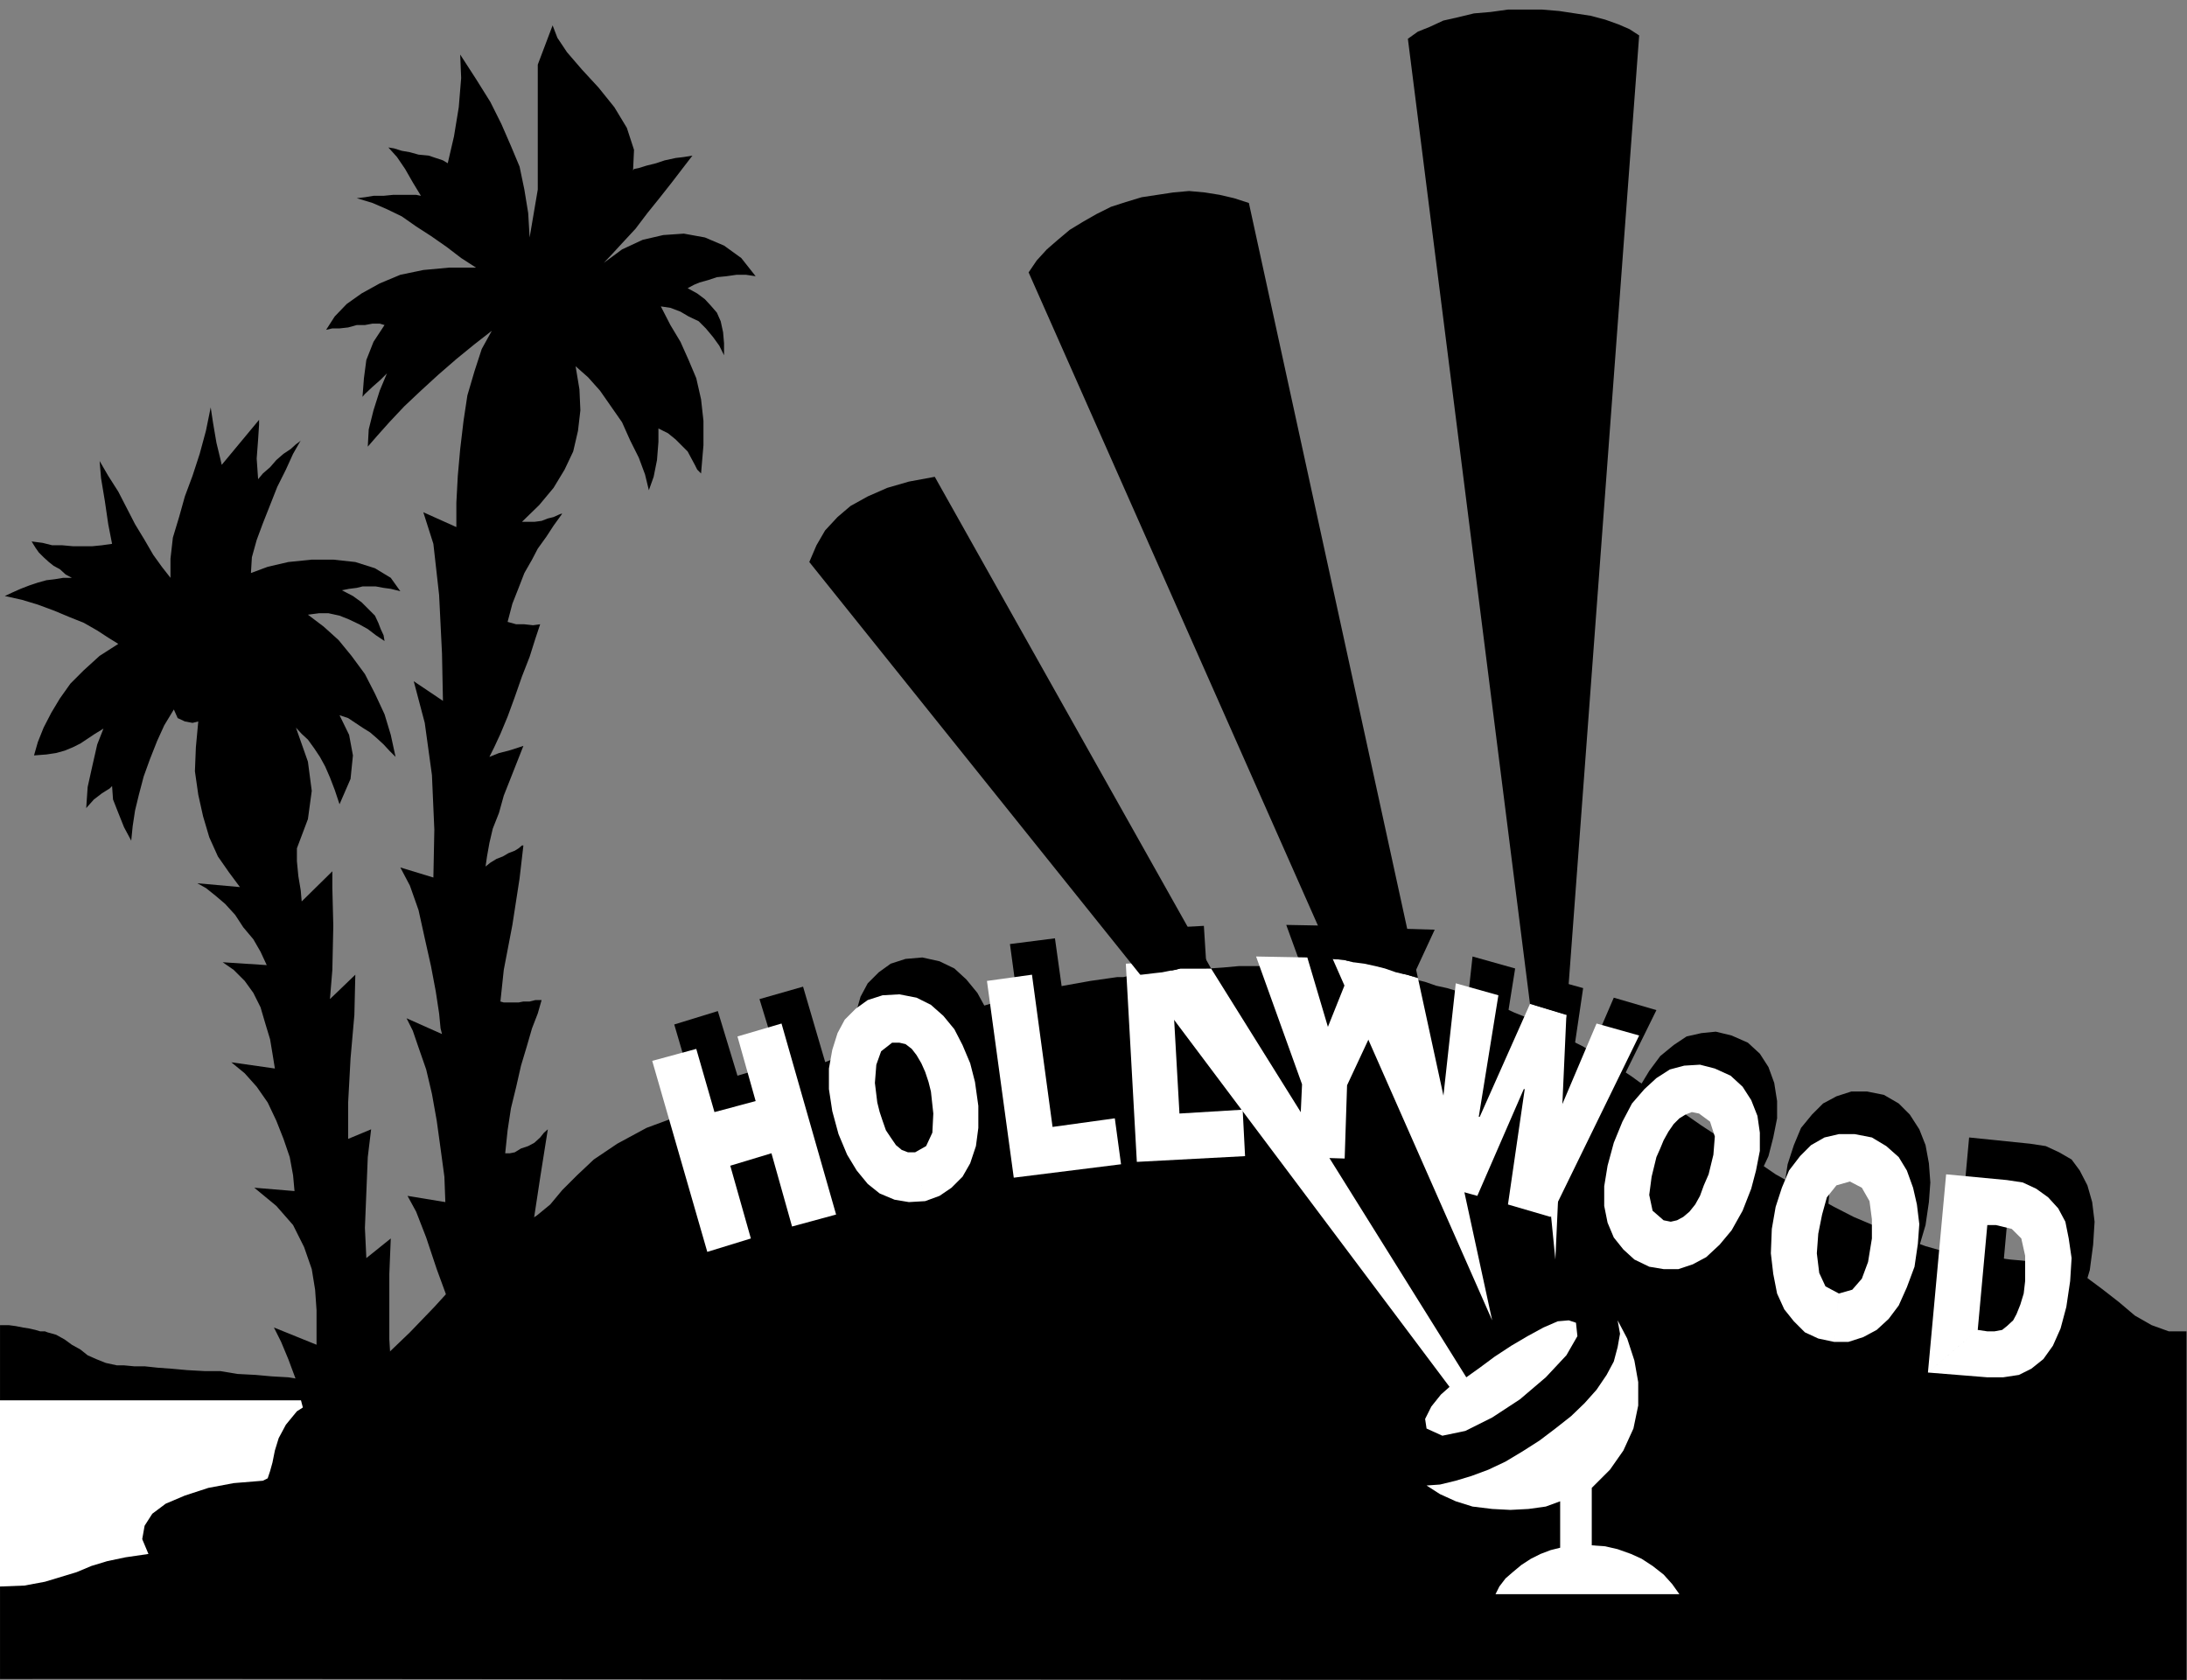 <?xml version="1.0" encoding="UTF-8" standalone="no"?>
<svg
   xmlns:ooo="http://xml.openoffice.org/svg/export"
   xmlns:dc="http://purl.org/dc/elements/1.1/"
   xmlns:cc="http://creativecommons.org/ns#"
   xmlns:rdf="http://www.w3.org/1999/02/22-rdf-syntax-ns#"
   xmlns:svg="http://www.w3.org/2000/svg"
   xmlns="http://www.w3.org/2000/svg"
   xmlns:sodipodi="http://sodipodi.sourceforge.net/DTD/sodipodi-0.dtd"
   xmlns:inkscape="http://www.inkscape.org/namespaces/inkscape"
   version="1.2"
   width="45.67mm"
   height="35.1mm"
   viewBox="0 0 4567 3510"
   preserveAspectRatio="xMidYMid"
   xml:space="preserve"
   id="svg129"
   sodipodi:docname="uscalif.svg"
   style="fill-rule:evenodd;stroke-width:28.222;stroke-linejoin:round"
   inkscape:version="0.92.5 (2060ec1f9f, 2020-04-08)"><rect x="0" y="0" width="4567" height="3510" fill="#808080" stroke="none"/><sodipodi:namedview
   pagecolor="#ffffff"
   bordercolor="#666666"
   borderopacity="1"
   objecttolerance="10"
   gridtolerance="10"
   guidetolerance="10"
   inkscape:pageopacity="0"
   inkscape:pageshadow="2"
   inkscape:window-width="664"
   inkscape:window-height="487"
   id="namedview131"
   showgrid="false"
   inkscape:zoom="0.2102413"
   inkscape:cx="86.32441"
   inkscape:cy="66.330707"
   inkscape:window-x="0"
   inkscape:window-y="0"
   inkscape:window-maximized="0"
   inkscape:current-layer="svg129" />
 <defs
   class="ClipPathGroup"
   id="defs8">
  <clipPath
   id="presentation_clip_path"
   clipPathUnits="userSpaceOnUse">
   <rect
   x="0"
   y="0"
   width="21000"
   height="29700"
   id="rect2" />
  </clipPath>
  <clipPath
   id="presentation_clip_path_shrink"
   clipPathUnits="userSpaceOnUse">
   <rect
   x="21"
   y="29"
   width="20958"
   height="29641"
   id="rect5" />
  </clipPath>
 </defs>
 <defs
   class="TextShapeIndex"
   id="defs12">
  <g
   ooo:slide="id1"
   ooo:id-list="id3"
   id="g10" />
 </defs>
 <defs
   class="EmbeddedBulletChars"
   id="defs44">
  <g
   id="bullet-char-template-57356"
   transform="matrix(4.8828125e-4,0,0,-4.8828125e-4,0,0)">
   <path
   d="M 580,1141 1163,571 580,0 -4,571 Z"
   id="path14"
   inkscape:connector-curvature="0" />
  </g>
  <g
   id="bullet-char-template-57354"
   transform="matrix(4.8828125e-4,0,0,-4.8828125e-4,0,0)">
   <path
   d="M 8,1128 H 1137 V 0 H 8 Z"
   id="path17"
   inkscape:connector-curvature="0" />
  </g>
  <g
   id="bullet-char-template-10146"
   transform="matrix(4.8828125e-4,0,0,-4.8828125e-4,0,0)">
   <path
   d="M 174,0 602,739 174,1481 1456,739 Z M 1358,739 309,1346 659,739 Z"
   id="path20"
   inkscape:connector-curvature="0" />
  </g>
  <g
   id="bullet-char-template-10132"
   transform="matrix(4.8828125e-4,0,0,-4.8828125e-4,0,0)">
   <path
   d="M 2015,739 1276,0 H 717 l 543,543 H 174 v 393 h 1086 l -543,545 h 557 z"
   id="path23"
   inkscape:connector-curvature="0" />
  </g>
  <g
   id="bullet-char-template-10007"
   transform="matrix(4.8828125e-4,0,0,-4.8828125e-4,0,0)">
   <path
   d="m 0,-2 c -7,16 -16,29 -25,39 l 381,530 c -94,256 -141,385 -141,387 0,25 13,38 40,38 9,0 21,-2 34,-5 21,4 42,12 65,25 l 27,-13 111,-251 280,301 64,-25 24,25 c 21,-10 41,-24 62,-43 C 886,937 835,863 770,784 769,783 710,716 594,584 L 774,223 c 0,-27 -21,-55 -63,-84 l 16,-20 C 717,90 699,76 672,76 641,76 570,178 457,381 L 164,-76 c -22,-34 -53,-51 -92,-51 -42,0 -63,17 -64,51 -7,9 -10,24 -10,44 0,9 1,19 2,30 z"
   id="path26"
   inkscape:connector-curvature="0" />
  </g>
  <g
   id="bullet-char-template-10004"
   transform="matrix(4.8828125e-4,0,0,-4.8828125e-4,0,0)">
   <path
   d="M 285,-33 C 182,-33 111,30 74,156 52,228 41,333 41,471 c 0,78 14,145 41,201 34,71 87,106 158,106 53,0 88,-31 106,-94 l 23,-176 c 8,-64 28,-97 59,-98 l 735,706 c 11,11 33,17 66,17 42,0 63,-15 63,-46 V 965 c 0,-36 -10,-64 -30,-84 L 442,47 C 390,-6 338,-33 285,-33 Z"
   id="path29"
   inkscape:connector-curvature="0" />
  </g>
  <g
   id="bullet-char-template-9679"
   transform="matrix(4.8828125e-4,0,0,-4.8828125e-4,0,0)">
   <path
   d="M 813,0 C 632,0 489,54 383,161 276,268 223,411 223,592 c 0,181 53,324 160,431 106,107 249,161 430,161 179,0 323,-54 432,-161 108,-107 162,-251 162,-431 0,-180 -54,-324 -162,-431 C 1136,54 992,0 813,0 Z"
   id="path32"
   inkscape:connector-curvature="0" />
  </g>
  <g
   id="bullet-char-template-8226"
   transform="matrix(4.8828125e-4,0,0,-4.8828125e-4,0,0)">
   <path
   d="m 346,457 c -73,0 -137,26 -191,78 -54,51 -81,114 -81,188 0,73 27,136 81,188 54,52 118,78 191,78 73,0 134,-26 185,-79 51,-51 77,-114 77,-187 0,-75 -25,-137 -76,-188 -50,-52 -112,-78 -186,-78 z"
   id="path35"
   inkscape:connector-curvature="0" />
  </g>
  <g
   id="bullet-char-template-8211"
   transform="matrix(4.8828125e-4,0,0,-4.8828125e-4,0,0)">
   <path
   d="M -4,459 H 1135 V 606 H -4 Z"
   id="path38"
   inkscape:connector-curvature="0" />
  </g>
  <g
   id="bullet-char-template-61548"
   transform="matrix(4.8828125e-4,0,0,-4.8828125e-4,0,0)">
   <path
   d="m 173,740 c 0,163 58,303 173,419 116,115 255,173 419,173 163,0 302,-58 418,-173 116,-116 174,-256 174,-419 0,-163 -58,-303 -174,-418 C 1067,206 928,148 765,148 601,148 462,206 346,322 231,437 173,577 173,740 Z"
   id="path41"
   inkscape:connector-curvature="0" />
  </g>
 </defs>
 <g
   id="g49"
   transform="translate(-8216,-13095)">
  <g
   id="id2"
   class="Master_Slide">
   <g
   id="bg-id2"
   class="Background" />
   <g
   id="bo-id2"
   class="BackgroundObjects" />
  </g>
 </g>
 <g
   class="SlideGroup"
   id="g127"
   transform="translate(-8216,-13095)">
  <g
   id="g125">
   <g
   id="container-id1">
    <g
   id="id1"
   class="Slide"
   clip-path="url(#presentation_clip_path)">
     <g
   class="Page"
   id="g121">
      <g
   class="Graphic"
   id="g119">
       <g
   id="id3">
        <rect
   class="BoundingBox"
   x="8216"
   y="13095"
   width="4567"
   height="3510"
   id="rect51"
   style="fill:none;stroke:none" />
        <defs
   id="defs56">
         <clipPath
   id="clip_path_1"
   clipPathUnits="userSpaceOnUse">
          <path
   d="m 8216,13095 h 4566 v 3509 H 8216 Z"
   id="path53"
   inkscape:connector-curvature="0" />
         </clipPath>
        </defs>
        <g
   clip-path="url(#clip_path_1)"
   id="g116">
         <path
   d="m 8681,16602 4102,3 v -729 h -38 l -36,-13 -35,-20 -33,-28 -36,-28 -35,-26 -41,-20 -43,-10 h -23 l -26,-3 -23,-2 -22,-3 -23,-2 -23,-3 -23,-3 -20,-2 -31,-5 -35,-10 -36,-13 -36,-13 -38,-18 -40,-17 -41,-21 -41,-23 -40,-22 -41,-23 -38,-26 -41,-25 -38,-26 -38,-25 -36,-25 -33,-26 -15,-10 -15,-10 -15,-10 -16,-10 -15,-11 -15,-10 -13,-10 -15,-8 -10,-7 -10,-5 -11,-5 -10,-5 -10,-8 -8,-5 -10,-5 -10,-5 -30,-18 -33,-15 -31,-16 -30,-12 -28,-13 -31,-10 -30,-10 -28,-11 -23,-7 -23,-5 -23,-8 -20,-5 -23,-3 -23,-5 -20,-2 -23,-5 -23,-3 -23,-2 -23,-3 -23,-2 h -23 l -20,-3 h -23 -20 -36 -33 -33 l -33,3 -30,2 -31,3 -30,2 -31,3 -13,2 h -12 l -13,3 h -13 l -12,2 h -11 l -12,3 h -13 l -56,8 -56,10 -58,12 -61,16 -59,17 -61,21 -61,20 -58,20 -61,23 -59,23 -55,21 -56,22 -54,21 -51,18 -50,17 -46,16 -81,30 -61,33 -49,33 -35,33 -31,31 -25,30 -28,23 -31,20 -38,26 -43,41 -51,48 -51,56 -51,53 -50,48 -49,41 -43,23 -23,-5 -28,-5 -30,-3 -31,-5 -35,-2 -33,-3 -38,-2 -36,-6 h -33 l -36,-2 -33,-3 -28,-2 -28,-3 h -22 l -21,-2 h -15 l -23,-5 -20,-8 -18,-8 -15,-12 -18,-10 -15,-11 -18,-10 -18,-5 -5,-2 h -10 l -10,-3 -13,-3 -13,-2 -15,-3 -15,-2 h -18 v 739 z"
   id="path58"
   inkscape:connector-curvature="0"
   style="fill:#000000;stroke:none" />
         <path
   d="m 8216,16409 51,-2 43,-8 33,-10 33,-10 31,-13 33,-10 38,-8 48,-7 -13,-31 5,-28 16,-25 28,-21 40,-17 49,-16 53,-10 61,-5 10,-5 5,-15 5,-18 5,-25 8,-26 15,-28 23,-28 36,-23 h -13 -20 -23 -26 -30 -36 -38 -40 -46 -49 -48 -53 -56 -59 -58 -61 z"
   id="path60"
   inkscape:connector-curvature="0"
   style="fill:#ffffff;stroke:none" />
         <path
   d="m 8572,14302 v -40 l 5,-44 13,-43 12,-43 16,-43 15,-46 13,-48 10,-49 5,33 7,41 8,33 3,13 78,-94 v 10 l -2,31 -3,40 3,43 10,-12 15,-13 13,-15 15,-13 15,-10 11,-10 7,-5 3,-3 -16,28 -15,33 -18,36 -15,38 -15,38 -13,35 -10,36 -2,33 35,-13 43,-10 49,-5 h 45 l 46,5 41,13 33,20 20,28 -20,-5 -15,-2 -16,-3 h -15 -13 l -12,3 -16,2 -15,3 23,12 18,13 15,15 13,13 7,15 5,13 6,13 2,12 -18,-12 -17,-13 -18,-10 -21,-10 -20,-8 -23,-5 h -20 l -23,3 33,25 31,28 27,33 28,38 21,41 20,43 13,43 10,46 -13,-13 -12,-13 -13,-12 -15,-13 -16,-10 -15,-10 -15,-10 -18,-6 20,41 8,43 -5,49 -23,53 -10,-30 -10,-26 -10,-23 -11,-20 -12,-18 -13,-18 -13,-12 -12,-13 25,71 8,61 -8,59 -23,61 v 27 l 3,31 5,30 2,23 64,-63 v 35 l 2,79 -2,92 -5,61 53,-51 -2,84 -8,91 -5,92 v 76 l 48,-20 -7,58 -3,74 -3,74 3,63 51,-41 -3,74 v 74 63 l 3,49 30,-38 -12,63 -8,79 -8,79 v 58 l -142,31 -10,-44 -13,-48 -10,-48 -13,-48 -12,-49 -16,-43 -15,-36 -15,-30 89,36 v -34 -38 l -3,-43 -7,-43 -16,-46 -23,-46 -35,-40 -46,-38 84,7 -3,-33 -7,-38 -13,-38 -15,-38 -18,-38 -23,-33 -25,-28 -28,-23 91,13 -5,-31 -5,-30 -10,-33 -10,-34 -15,-30 -18,-25 -23,-23 -23,-16 92,6 -13,-28 -15,-26 -21,-25 -17,-26 -21,-23 -20,-17 -20,-16 -18,-10 89,8 -23,-31 -23,-33 -18,-40 -13,-44 -10,-45 -7,-49 2,-50 5,-54 -12,3 -16,-3 -15,-7 -8,-18 -20,33 -15,33 -15,38 -13,36 -10,38 -8,33 -5,33 -3,30 -15,-28 -12,-30 -11,-28 -2,-28 -5,5 -16,10 -17,13 -16,18 3,-44 10,-45 10,-44 13,-33 -18,11 -15,10 -15,10 -16,8 -17,7 -18,5 -20,3 -26,2 8,-28 12,-30 16,-31 18,-30 22,-31 28,-28 33,-30 39,-25 -21,-13 -23,-15 -28,-16 -30,-12 -31,-13 -35,-13 -33,-10 -36,-8 15,-7 18,-8 18,-7 18,-6 18,-5 17,-2 18,-3 h 18 l -13,-7 -12,-11 -13,-7 -10,-8 -11,-10 -10,-10 -7,-10 -8,-13 23,3 20,5 h 21 l 22,2 h 21 20 l 20,-2 21,-3 -8,-41 -7,-48 -8,-48 -3,-36 18,31 21,33 17,33 18,35 20,33 18,31 18,25 z"
   id="path62"
   inkscape:connector-curvature="0"
   style="fill:#000000;stroke:none" />
         <path
   d="m 8897,13784 18,-28 25,-26 31,-22 38,-21 43,-18 48,-10 54,-5 h 56 l -31,-20 -30,-23 -33,-23 -31,-20 -30,-21 -31,-15 -30,-13 -33,-10 17,-2 18,-3 h 21 l 20,-2 h 18 15 15 l 10,2 -17,-28 -16,-28 -17,-25 -18,-20 12,2 16,5 17,3 18,5 21,2 15,5 15,5 10,6 13,-56 10,-61 5,-61 -2,-49 33,51 30,48 23,46 20,46 18,43 10,48 8,49 3,51 17,-100 v -134 -127 l 31,-82 10,26 20,30 31,36 35,38 33,41 26,43 15,46 -2,43 2,-3 10,-2 16,-5 20,-5 18,-6 23,-5 17,-2 18,-3 -20,26 -23,30 -26,33 -25,31 -25,33 -26,28 -23,25 -17,18 38,-28 43,-20 43,-10 43,-3 44,8 40,17 36,26 30,38 -20,-3 h -20 l -21,3 -20,2 -18,6 -18,5 -12,5 -13,7 20,11 16,12 12,13 13,15 8,18 5,23 2,23 v 25 l -10,-20 -13,-18 -15,-18 -15,-15 -21,-10 -17,-10 -21,-8 -20,-3 20,39 21,35 17,38 16,38 10,44 5,45 v 51 l -5,59 -8,-8 -5,-10 -7,-13 -8,-15 -13,-13 -12,-12 -16,-13 -20,-10 v 28 l -3,38 -7,35 -10,28 -8,-33 -13,-35 -18,-36 -17,-38 -23,-33 -23,-33 -25,-28 -26,-23 8,48 2,44 -5,43 -10,43 -18,38 -23,38 -30,36 -36,35 h 13 13 l 15,-2 13,-5 12,-3 11,-5 5,-2 h 2 l -18,25 -15,23 -18,25 -12,23 -16,28 -12,31 -13,33 -10,38 18,5 h 17 l 18,2 15,-2 -10,30 -12,38 -16,41 -15,43 -15,41 -15,36 -13,28 -10,20 20,-8 20,-5 16,-5 15,-5 -13,33 -13,33 -15,38 -10,36 -13,33 -7,30 -5,28 -3,21 10,-8 13,-8 13,-5 12,-7 13,-5 8,-5 7,-6 h 3 l -8,69 -15,97 -18,94 -7,66 7,2 h 8 10 13 l 10,-2 h 13 l 12,-3 h 13 l -8,28 -12,31 -11,38 -12,40 -10,44 -11,45 -7,46 -5,48 h 10 l 10,-2 13,-8 15,-5 13,-7 12,-11 8,-10 8,-7 -16,101 -17,112 -13,132 -3,158 -101,43 -5,-15 -13,-41 -18,-58 -20,-69 -26,-71 -22,-66 -21,-54 -18,-33 79,13 -2,-53 -8,-59 -8,-58 -10,-56 -12,-51 -16,-46 -12,-35 -13,-26 74,33 -3,-12 -3,-31 -7,-46 -10,-53 -13,-58 -13,-59 -18,-51 -20,-38 69,21 2,-100 -5,-114 -15,-109 -23,-87 61,41 -2,-99 -6,-122 -12,-107 -21,-66 69,31 v -51 l 3,-56 5,-56 7,-59 8,-53 15,-51 15,-46 21,-38 -36,28 -38,31 -38,33 -36,33 -35,33 -31,33 -25,28 -20,23 2,-36 10,-40 13,-41 15,-36 -13,13 -17,15 -16,15 -5,6 3,-39 5,-38 15,-38 23,-35 -10,-3 h -15 l -16,3 h -17 l -18,5 -18,2 h -15 z"
   id="path64"
   inkscape:connector-curvature="0"
   style="fill:#000000;stroke:none" />
         <path
   d="m 9741,15634 -117,-399 91,-28 41,135 87,-26 -41,-134 91,-26 117,399 -91,26 -46,-155 -86,25 45,155 z"
   id="path66"
   inkscape:connector-curvature="0"
   style="fill:#000000;stroke:none" />
         <path
   d="m 10175,15426 h -15 l -12,-5 -13,-11 -10,-15 -11,-15 -7,-20 -5,-18 -5,-21 -5,-40 v -38 l 12,-28 23,-18 h 15 l 13,2 13,11 10,12 10,18 8,18 7,20 6,21 5,45 -3,41 -13,28 -23,13 21,99 30,-10 26,-18 23,-23 15,-28 13,-33 5,-41 v -45 l -8,-49 -10,-38 -15,-38 -18,-33 -23,-28 -25,-23 -31,-15 -36,-8 -35,3 -31,10 -25,18 -23,23 -15,28 -10,35 -8,38 v 44 l 8,45 12,49 18,40 20,36 23,28 26,20 30,13 31,2 33,-2 z"
   id="path68"
   inkscape:connector-curvature="0"
   style="fill:#000000;stroke:none" />
         <path
   d="m 10381,15479 -56,-412 94,-12 44,315 127,-15 12,94 z"
   id="path70"
   inkscape:connector-curvature="0"
   style="fill:#000000;stroke:none" />
         <path
   d="m 10661,15449 -26,-415 95,-5 20,318 129,-8 8,97 z"
   id="path72"
   inkscape:connector-curvature="0"
   style="fill:#000000;stroke:none" />
         <path
   d="m 11088,15449 -97,-6 8,-149 -97,-267 107,2 43,143 56,-138 104,3 -119,257 z"
   id="path74"
   inkscape:connector-curvature="0"
   style="fill:#000000;stroke:none" />
         <path
   d="m 11484,15416 v 0 l 102,-237 89,26 -186,378 -89,-28 36,-239 h -3 l -96,222 -92,-26 46,-419 89,25 -41,257 h 3 l 104,-237 76,21 z"
   id="path76"
   inkscape:connector-curvature="0"
   style="fill:#000000;stroke:none" />
         <path
   d="m 11726,15576 -23,-21 -8,-33 5,-38 11,-41 7,-17 8,-18 7,-18 13,-15 10,-13 15,-7 13,-6 15,3 23,18 8,30 -3,38 -10,44 -7,22 -11,21 -10,18 -10,15 -13,10 -12,8 -13,2 -15,-2 -33,96 30,5 h 31 l 30,-10 31,-15 28,-26 25,-30 20,-41 21,-45 10,-39 8,-40 v -36 l -6,-38 -12,-33 -18,-28 -25,-23 -34,-15 -33,-8 -30,3 -31,7 -27,18 -28,23 -23,31 -23,38 -18,43 -13,48 -5,46 v 38 l 5,36 13,30 20,26 23,20 31,15 z"
   id="path78"
   inkscape:connector-curvature="0"
   style="fill:#000000;stroke:none" />
         <path
   d="m 12082,15710 -28,-15 -13,-30 -8,-39 3,-40 7,-41 13,-35 20,-26 28,-7 26,12 15,28 5,38 v 41 l -7,48 -16,36 -17,23 -28,7 -11,99 h 31 l 30,-7 28,-15 26,-23 20,-28 18,-38 13,-44 7,-48 3,-41 -3,-40 -7,-38 -13,-33 -20,-31 -23,-23 -31,-18 -35,-7 h -33 l -31,10 -28,15 -23,23 -23,28 -15,36 -13,40 -7,46 -3,51 3,46 10,38 15,33 18,28 25,20 28,13 33,7 z"
   id="path80"
   inkscape:connector-curvature="0"
   style="fill:#000000;stroke:none" />
         <path
   d="m 12394,15797 20,2 h 16 l 15,-5 10,-7 13,-11 7,-15 8,-18 8,-22 2,-28 v -54 l -7,-33 -21,-20 -33,-8 -18,-2 -20,221 -104,89 38,-415 127,13 33,5 28,13 26,15 17,23 16,31 10,35 5,41 -3,48 -7,53 -13,44 -15,38 -21,25 -25,21 -25,12 -33,8 h -34 l -124,-10 z"
   id="path82"
   inkscape:connector-curvature="0"
   style="fill:#000000;stroke:none" />
         <path
   d="m 9693,15710 -115,-399 92,-25 38,132 86,-23 -38,-135 92,-27 114,399 -92,25 -43,-153 -86,26 43,152 z"
   id="path84"
   inkscape:connector-curvature="0"
   style="fill:#ffffff;stroke:none" />
         <path
   d="m 10127,15502 h -15 l -13,-5 -12,-10 -11,-16 -10,-15 -7,-20 -6,-18 -5,-20 -5,-41 3,-38 10,-28 23,-18 h 15 l 13,3 13,10 10,13 10,17 8,18 7,21 5,20 5,46 -2,40 -13,28 -23,13 21,102 30,-11 25,-17 23,-23 16,-28 12,-36 5,-38 v -46 l -7,-50 -10,-39 -16,-38 -17,-33 -23,-28 -26,-23 -30,-15 -36,-7 -35,2 -31,10 -25,18 -23,23 -15,28 -11,35 -7,39 v 43 l 7,46 13,48 18,43 20,33 23,28 25,20 31,13 30,5 34,-2 z"
   id="path86"
   inkscape:connector-curvature="0"
   style="fill:#ffffff;stroke:none" />
         <path
   d="m 10333,15555 -56,-411 94,-13 43,318 130,-18 13,96 z"
   id="path88"
   inkscape:connector-curvature="0"
   style="fill:#ffffff;stroke:none" />
         <path
   d="m 10590,15522 -23,-414 94,-5 18,318 132,-8 5,97 z"
   id="path90"
   inkscape:connector-curvature="0"
   style="fill:#ffffff;stroke:none" />
         <path
   d="m 11024,15515 -96,-3 7,-152 -96,-267 107,2 43,145 56,-140 104,5 -120,257 z"
   id="path92"
   inkscape:connector-curvature="0"
   style="fill:#ffffff;stroke:none" />
         <path
   d="m 11449,15471 v 0 l 101,-238 89,25 -185,379 -89,-26 35,-241 h -2 l -97,223 -91,-25 46,-419 89,25 -41,254 h 2 l 105,-236 76,23 z"
   id="path94"
   inkscape:connector-curvature="0"
   style="fill:#ffffff;stroke:none" />
         <path
   d="m 11690,15644 -23,-20 -7,-33 5,-38 10,-41 8,-18 7,-17 10,-18 11,-16 12,-12 13,-8 13,-5 15,3 23,17 10,31 -3,38 -10,41 -10,23 -8,22 -10,18 -12,15 -13,11 -13,7 -13,3 -15,-3 -30,97 30,5 h 31 l 30,-10 28,-15 28,-26 25,-30 23,-41 18,-46 10,-38 8,-41 v -38 l -5,-35 -13,-33 -18,-28 -25,-23 -33,-15 -31,-8 -33,2 -30,8 -28,18 -25,23 -26,30 -20,38 -18,44 -13,48 -7,43 v 41 l 7,35 13,31 20,25 23,21 31,15 z"
   id="path96"
   inkscape:connector-curvature="0"
   style="fill:#ffffff;stroke:none" />
         <path
   d="m 12056,15797 -28,-15 -13,-28 -5,-41 3,-41 8,-40 10,-36 20,-25 28,-8 25,13 16,28 5,38 v 40 l -8,49 -13,35 -20,23 -28,8 -10,101 h 30 l 31,-10 28,-15 25,-23 21,-28 17,-38 16,-43 7,-48 3,-41 -5,-41 -8,-35 -13,-36 -17,-28 -26,-23 -30,-18 -36,-7 h -33 l -30,7 -28,16 -23,23 -23,30 -15,36 -13,40 -8,46 -2,51 5,43 8,41 15,33 20,25 23,23 28,13 33,7 z"
   id="path98"
   inkscape:connector-curvature="0"
   style="fill:#ffffff;stroke:none" />
         <path
   d="m 12346,15873 20,3 h 15 l 16,-3 10,-8 13,-12 7,-13 8,-20 7,-23 3,-26 v -53 l -8,-36 -20,-20 -33,-8 h -18 l -20,219 -104,89 38,-414 127,12 33,5 28,13 25,18 21,23 15,28 7,35 6,41 -3,48 -8,54 -12,45 -16,36 -20,28 -25,20 -26,13 -33,5 h -33 l -124,-10 z"
   id="path100"
   inkscape:connector-curvature="0"
   style="fill:#ffffff;stroke:none" />
         <path
   d="m 10597,15131 646,861 -18,16 -20,25 -13,26 3,20 33,15 48,-10 56,-28 58,-38 54,-46 43,-46 23,-40 -3,-28 -15,-5 -23,2 -30,13 -33,18 -34,20 -35,23 -31,23 -28,20 -533,-854 h -28 -23 -13 l -12,3 -11,2 -15,3 -18,2 -25,3 z"
   id="path102"
   inkscape:connector-curvature="0"
   style="fill:#ffffff;stroke:none" />
         <path
   d="m 11195,16198 28,-2 33,-8 33,-10 35,-13 36,-17 35,-21 36,-23 33,-25 33,-26 28,-27 25,-28 21,-31 15,-28 8,-30 5,-28 -5,-28 20,38 15,46 8,45 v 49 l -10,48 -21,46 -28,40 -38,38 v 120 l 28,2 26,6 28,10 22,10 23,15 23,18 18,20 15,21 h -384 l 8,-16 13,-17 15,-13 18,-15 20,-13 20,-10 21,-8 20,-5 v -97 l -30,11 -36,5 -38,2 -38,-2 -41,-5 -35,-11 -33,-15 z"
   id="path104"
   inkscape:connector-curvature="0"
   style="fill:#ffffff;stroke:none" />
         <path
   d="m 11177,15138 155,715 -333,-755 23,2 20,5 23,3 23,5 20,5 23,8 23,5 z"
   id="path106"
   inkscape:connector-curvature="0"
   style="fill:#ffffff;stroke:none" />
         <path
   d="m 11487,15215 -23,511 -53,-534 z"
   id="path108"
   inkscape:connector-curvature="0"
   style="fill:#ffffff;stroke:none" />
         <path
   d="m 10745,15118 h -28 -23 -13 l -12,3 -11,2 -15,3 -18,2 -25,3 h -3 l -691,-862 15,-35 18,-31 26,-28 27,-23 36,-20 41,-18 45,-13 54,-10 z"
   id="path110"
   inkscape:connector-curvature="0"
   style="fill:#000000;stroke:none" />
         <path
   d="m 11177,15138 -23,-7 -23,-5 -23,-8 -20,-5 -23,-5 -23,-3 -20,-5 -23,-2 -635,-1434 17,-25 21,-23 23,-20 25,-21 28,-17 28,-16 30,-15 31,-10 33,-10 33,-5 33,-5 33,-3 33,3 31,5 30,7 31,10 z"
   id="path112"
   inkscape:connector-curvature="0"
   style="fill:#000000;stroke:none" />
         <path
   d="m 11411,15192 -255,-2016 21,-15 25,-10 28,-13 31,-7 33,-8 35,-3 36,-5 h 35 36 l 36,3 33,5 33,5 30,8 28,10 23,10 20,13 -152,2046 z"
   id="path114"
   inkscape:connector-curvature="0"
   style="fill:#000000;stroke:none" />
        </g>
       </g>
      </g>
     </g>
    </g>
   </g>
  </g>
 </g>
</svg>
